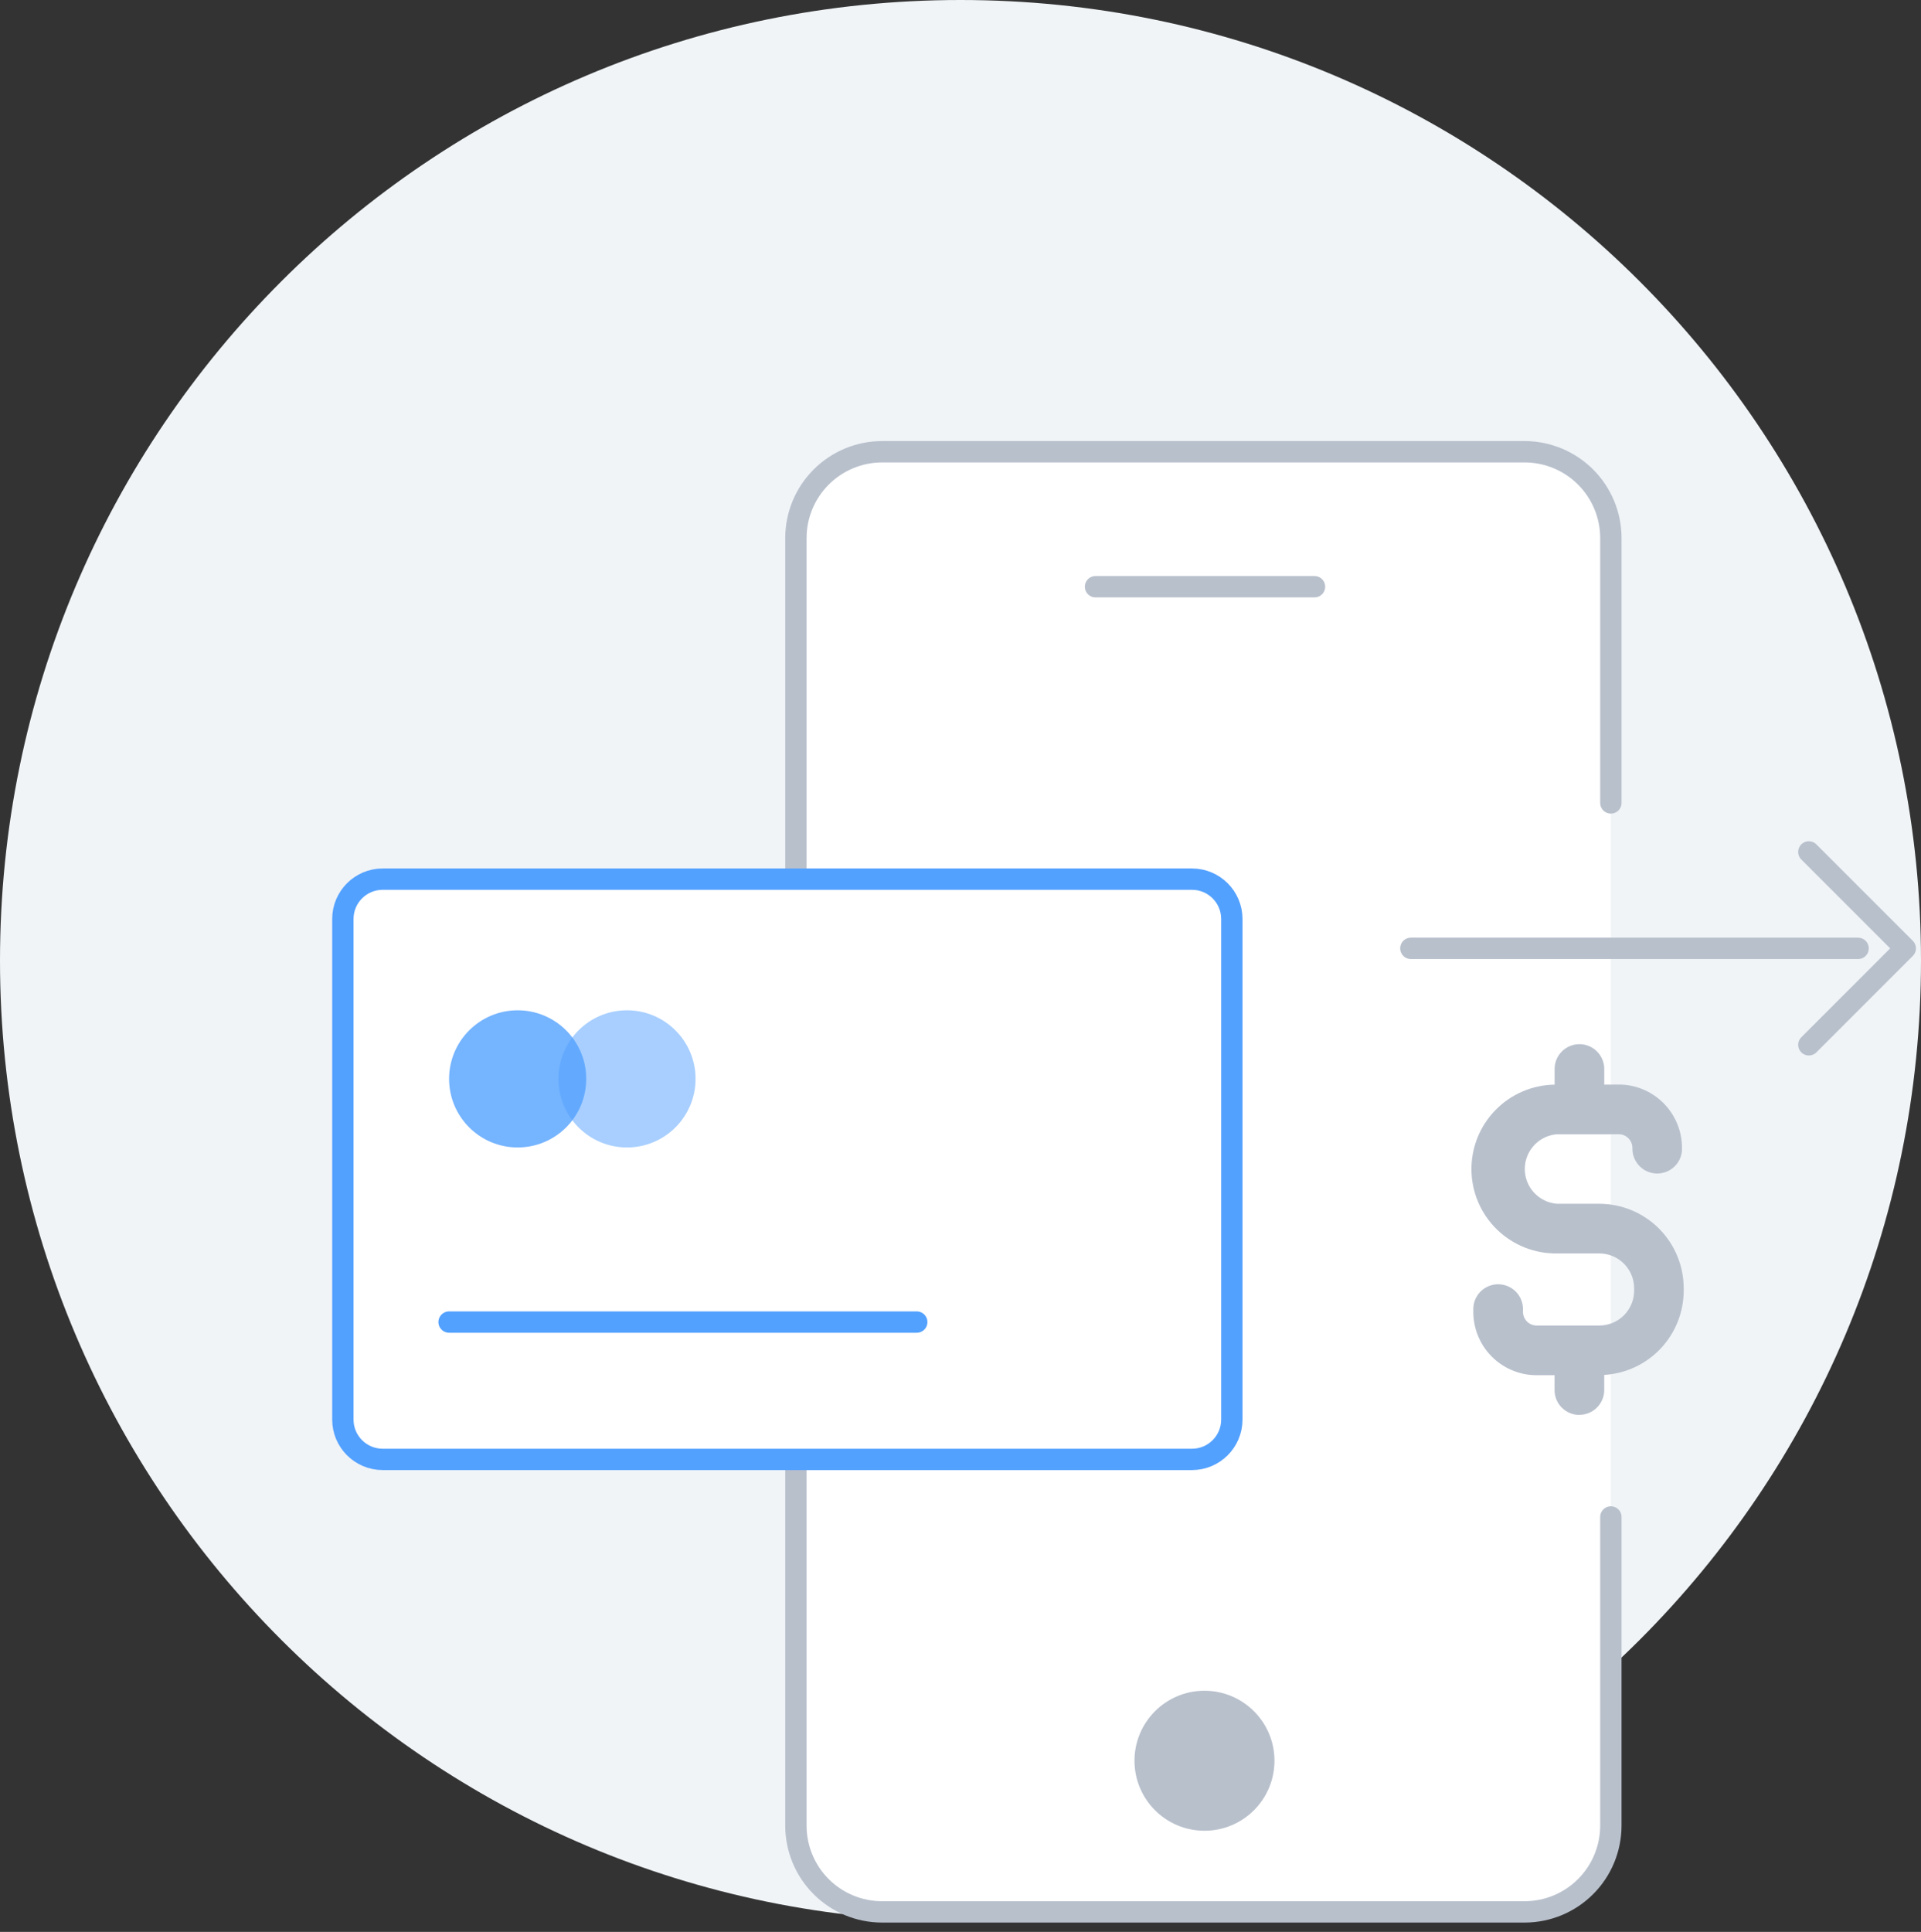 <svg width="180" height="181" viewBox="0 0 180 181" fill="none" xmlns="http://www.w3.org/2000/svg">
<rect x="0" y="0" width="180" height="181" fill="#333333" stroke="none"/>
<path d="M90 180C139.706 180 180 139.706 180 90C180 40.294 139.706 0 90 0C40.294 0 0 40.294 0 90C0 139.706 40.294 180 90 180Z" fill="#F0F4F7"/>
<path d="M150.94 142.124V171.062C150.933 173.199 150.082 175.246 148.571 176.757C147.059 178.268 145.011 179.119 142.874 179.125H82.641C80.504 179.121 78.455 178.27 76.944 176.759C75.433 175.248 74.582 173.199 74.578 171.062V50.389C74.584 48.252 75.436 46.205 76.946 44.694C78.457 43.182 80.504 42.33 82.641 42.324H142.874C145.011 42.33 147.059 43.182 148.571 44.693C150.082 46.204 150.933 48.252 150.94 50.389V75.225" fill="white"/>
<path d="M150.94 142.124V171.062C150.933 173.199 150.082 175.246 148.571 176.757C147.059 178.268 145.011 179.119 142.874 179.125H82.641C80.504 179.121 78.455 178.27 76.944 176.759C75.433 175.248 74.582 173.199 74.578 171.062V50.389C74.584 48.252 75.436 46.205 76.946 44.694C78.457 43.182 80.504 42.33 82.641 42.324H142.874C145.011 42.33 147.059 43.182 148.571 44.693C150.082 46.204 150.933 48.252 150.94 50.389V75.225" stroke="#B8C0CC" stroke-width="2" stroke-miterlimit="10" stroke-linecap="round"/>
<path d="M111.692 82.367H35.859C33.798 82.367 32.127 84.038 32.127 86.099V132.998C32.127 135.059 33.798 136.73 35.859 136.73H111.692C113.753 136.73 115.424 135.059 115.424 132.998V86.099C115.424 84.038 113.753 82.367 111.692 82.367Z" fill="white" stroke="#53A1FF" stroke-width="2" stroke-miterlimit="10" stroke-linecap="round"/>
<path d="M42.08 123.865H85.902" stroke="#53A1FF" stroke-width="2" stroke-miterlimit="10" stroke-linecap="round"/>
<path d="M112.861 171.521C116.483 171.521 119.419 168.585 119.419 164.963C119.419 161.341 116.483 158.405 112.861 158.405C109.239 158.405 106.303 161.341 106.303 164.963C106.303 168.585 109.239 171.521 112.861 171.521Z" fill="#B8C0CC"/>
<path d="M102.652 54.968H123.171" stroke="#B8C0CC" stroke-width="2" stroke-miterlimit="10" stroke-linecap="round"/>
<path d="M132.198 88.852H174.105" stroke="#B8C0CC" stroke-width="2" stroke-linecap="round" stroke-linejoin="round"/>
<path d="M169.491 79.817L178.526 88.852L169.491 97.888" stroke="#B8C0CC" stroke-width="2" stroke-linecap="round" stroke-linejoin="round"/>
<path d="M147.992 132.554C148.609 132.554 149.201 132.309 149.638 131.872C150.074 131.436 150.319 130.844 150.319 130.226V128.815C152.332 128.694 154.223 127.81 155.607 126.343C156.99 124.876 157.762 122.936 157.764 120.92V120.688C157.761 118.591 156.927 116.582 155.445 115.1C153.963 113.618 151.953 112.784 149.857 112.78H145.903C145.08 112.721 144.31 112.351 143.748 111.747C143.186 111.143 142.874 110.348 142.874 109.523C142.874 108.698 143.186 107.903 143.748 107.299C144.31 106.694 145.08 106.325 145.903 106.265H151.676C152.016 106.266 152.342 106.401 152.582 106.642C152.822 106.882 152.958 107.208 152.958 107.548V107.603C152.954 108.202 153.181 108.78 153.592 109.216C154.003 109.652 154.567 109.913 155.166 109.943C155.765 109.973 156.352 109.771 156.805 109.379C157.259 108.987 157.543 108.435 157.599 107.838V107.802C157.633 107.023 157.514 106.245 157.247 105.513C156.981 104.78 156.572 104.107 156.045 103.533C155.518 102.958 154.884 102.493 154.177 102.163C153.47 101.834 152.706 101.647 151.927 101.614H151.672H150.321V100.218C150.33 99.907 150.276 99.598 150.163 99.308C150.049 99.019 149.879 98.754 149.662 98.532C149.446 98.309 149.186 98.132 148.9 98.011C148.613 97.89 148.305 97.827 147.994 97.827C147.684 97.827 147.376 97.89 147.089 98.011C146.803 98.132 146.543 98.309 146.326 98.532C146.11 98.754 145.94 99.019 145.826 99.308C145.713 99.598 145.659 99.907 145.668 100.218V101.619C144.629 101.634 143.604 101.854 142.651 102.265C141.697 102.677 140.834 103.272 140.111 104.017C139.387 104.762 138.817 105.642 138.434 106.608C138.051 107.573 137.861 108.604 137.877 109.642C137.892 110.681 138.111 111.706 138.523 112.659C138.934 113.613 139.53 114.476 140.275 115.2C141.02 115.923 141.9 116.493 142.865 116.876C143.83 117.259 144.861 117.449 145.9 117.434H149.854C150.283 117.434 150.707 117.518 151.103 117.682C151.5 117.846 151.86 118.087 152.163 118.39C152.466 118.694 152.707 119.054 152.871 119.45C153.035 119.846 153.12 120.271 153.12 120.7V120.934C153.117 121.798 152.772 122.626 152.16 123.236C151.547 123.847 150.718 124.189 149.854 124.189H143.988C143.82 124.189 143.653 124.156 143.498 124.092C143.342 124.028 143.201 123.934 143.082 123.815C142.963 123.696 142.868 123.555 142.804 123.399C142.739 123.244 142.706 123.077 142.706 122.909V122.886V122.646C142.705 122.036 142.465 121.452 142.038 121.017C141.611 120.583 141.031 120.333 140.422 120.322C139.813 120.311 139.223 120.539 138.78 120.957C138.337 121.375 138.076 121.951 138.053 122.56V122.802C138.038 123.581 138.178 124.356 138.463 125.081C138.748 125.806 139.173 126.468 139.714 127.029C140.255 127.59 140.901 128.039 141.616 128.35C142.33 128.661 143.099 128.829 143.879 128.843H145.663V130.238C145.663 130.855 145.909 131.447 146.345 131.883C146.782 132.319 147.373 132.564 147.99 132.564L147.992 132.554Z" fill="#B8C0CC"/>
<path opacity="0.8" d="M48.506 107.505C52.054 107.505 54.931 104.628 54.931 101.08C54.931 97.531 52.054 94.654 48.506 94.654C44.957 94.654 42.08 97.531 42.08 101.08C42.08 104.628 44.957 107.505 48.506 107.505Z" fill="#53A1FF"/>
<path opacity="0.5" d="M58.749 107.505C62.298 107.505 65.175 104.628 65.175 101.08C65.175 97.531 62.298 94.654 58.749 94.654C55.2 94.654 52.324 97.531 52.324 101.08C52.324 104.628 55.2 107.505 58.749 107.505Z" fill="#53A1FF"/>
</svg>
